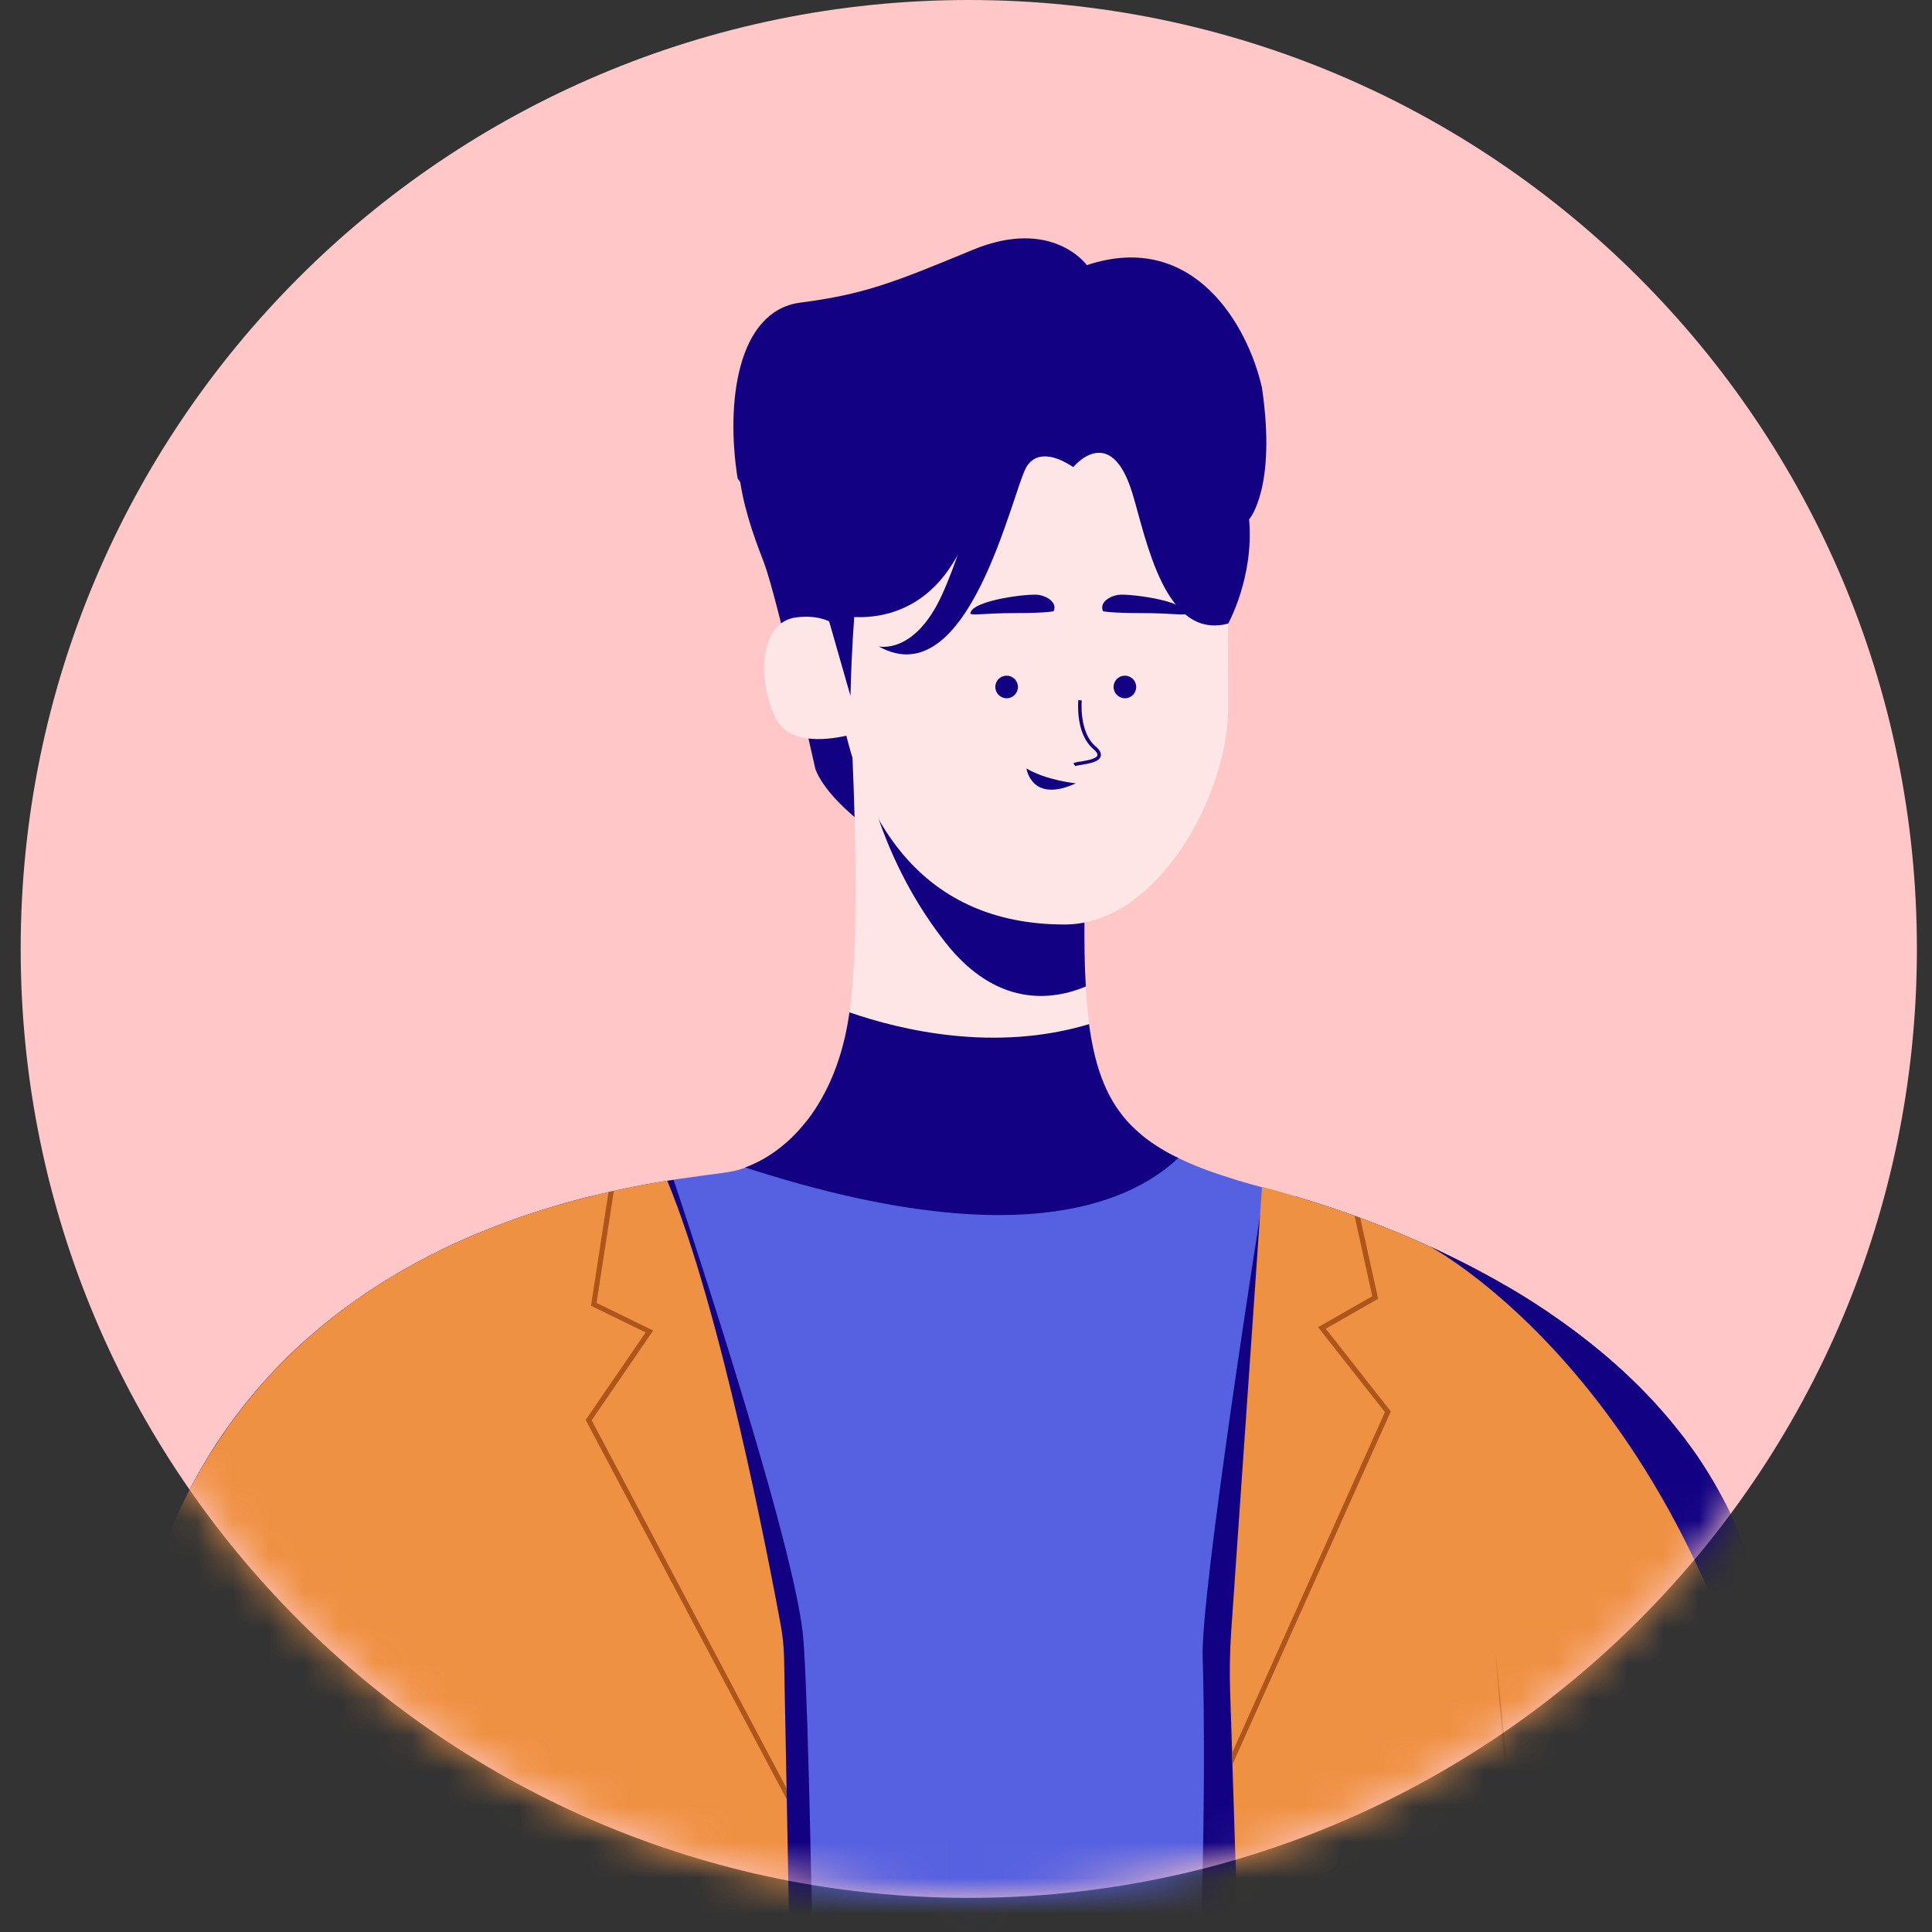 <svg width="54" height="54" viewBox="0 0 54 54" fill="none" xmlns="http://www.w3.org/2000/svg">
<rect x="0" y="0" width="54" height="54" fill="#333333" stroke="none"/>
<path d="M27.078 53.046C41.714 53.046 53.578 41.171 53.578 26.523C53.578 11.875 41.714 0 27.078 0C12.443 0 0.578 11.875 0.578 26.523C0.578 41.171 12.443 53.046 27.078 53.046Z" fill="#FFC7C7"/>
<mask id="mask0_259_204" style="mask-type:alpha" maskUnits="userSpaceOnUse" x="0" y="0" width="54" height="54">
<path d="M27.078 53.046C41.714 53.046 53.578 41.171 53.578 26.523C53.578 11.875 41.714 0 27.078 0C12.443 0 0.578 11.875 0.578 26.523C0.578 41.171 12.443 53.046 27.078 53.046Z" fill="#FFC7C7"/>
</mask>
<g mask="url(#mask0_259_204)">
<path d="M24.252 10.167C24.252 10.167 22.395 8.614 21.19 10.496C19.984 12.377 21.001 14.79 21.361 15.749C21.722 16.707 22.786 21.479 22.786 21.479C22.786 21.479 22.998 22.28 24.559 23.345C26.119 24.409 25.835 21.412 25.835 21.412L24.252 10.167Z" fill="#120283"/>
<path d="M51.428 73.828L48.758 73.861L44.748 73.911L43.997 73.92L42.791 73.935L42.289 73.941L35.235 74.028L30.718 74.084L22.437 74.187L15.099 74.278L14.132 74.29L12.288 74.313L11.344 74.324L10.2 74.338L6.583 74.383L0.581 74.454H0.578C0.578 74.454 0.578 74.405 0.585 74.312C0.585 74.284 0.585 74.252 0.588 74.215C0.588 74.191 0.588 74.165 0.588 74.137C0.589 74.135 0.589 74.132 0.588 74.13C0.596 73.948 0.608 73.692 0.624 73.368V73.327C0.628 73.252 0.631 73.173 0.636 73.09C0.636 73.038 0.641 72.984 0.643 72.929C0.643 72.898 0.647 72.866 0.648 72.833C0.657 72.667 0.666 72.49 0.677 72.301C0.682 72.219 0.686 72.134 0.691 72.047C0.696 71.961 0.701 71.872 0.706 71.781C0.716 71.6 0.727 71.41 0.739 71.213C0.739 71.171 0.744 71.129 0.747 71.085C0.755 70.957 0.763 70.825 0.771 70.689C0.775 70.63 0.779 70.569 0.782 70.508C0.787 70.431 0.792 70.354 0.797 70.275C0.807 70.119 0.817 69.957 0.829 69.793C0.85 69.466 0.873 69.124 0.899 68.769C0.906 68.68 0.912 68.59 0.919 68.499C0.929 68.355 0.94 68.208 0.95 68.059C0.962 67.91 0.972 67.76 0.984 67.607C0.984 67.575 0.989 67.543 0.992 67.51C1 67.389 1.01 67.267 1.019 67.144C1.024 67.078 1.029 67.011 1.035 66.944C1.042 66.853 1.049 66.762 1.056 66.669C1.069 66.51 1.082 66.348 1.094 66.184C1.107 66.021 1.121 65.855 1.135 65.688C1.194 64.978 1.258 64.245 1.327 63.487C1.345 63.298 1.363 63.106 1.381 62.912C1.399 62.719 1.418 62.525 1.436 62.329C1.455 62.133 1.475 61.937 1.495 61.738C1.514 61.539 1.534 61.34 1.555 61.139C1.574 60.953 1.593 60.764 1.614 60.571C1.65 60.223 1.688 59.871 1.726 59.517C1.791 58.926 1.86 58.328 1.931 57.722C1.946 57.594 1.962 57.466 1.977 57.339C2.002 57.132 2.027 56.925 2.053 56.717C2.087 56.442 2.122 56.166 2.157 55.89C2.189 55.644 2.221 55.397 2.253 55.15C2.27 55.026 2.286 54.903 2.303 54.779C2.328 54.591 2.354 54.404 2.38 54.216C2.408 54.013 2.437 53.809 2.466 53.606C2.492 53.416 2.519 53.225 2.548 53.034C2.568 52.892 2.588 52.751 2.609 52.612C2.713 51.902 2.822 51.197 2.939 50.492C2.971 50.287 3.005 50.084 3.039 49.879C3.079 49.639 3.12 49.398 3.162 49.159C3.2 48.939 3.239 48.719 3.278 48.501L3.288 48.441L3.299 48.382C3.329 48.214 3.359 48.046 3.39 47.879C3.456 47.522 3.523 47.167 3.591 46.814C3.625 46.638 3.659 46.463 3.694 46.289C3.793 45.788 3.908 45.306 4.039 44.842C4.091 44.656 4.146 44.473 4.203 44.294C4.259 44.114 4.318 43.937 4.379 43.763C4.471 43.502 4.568 43.247 4.669 42.997C4.702 42.914 4.739 42.832 4.771 42.751C4.8 42.68 4.829 42.617 4.859 42.55C4.888 42.483 4.913 42.427 4.942 42.366C4.97 42.305 5.005 42.228 5.037 42.16C5.056 42.119 5.077 42.077 5.097 42.035C5.132 41.964 5.168 41.893 5.203 41.822C5.237 41.751 5.274 41.68 5.311 41.609L5.358 41.52C5.388 41.463 5.418 41.408 5.448 41.353C5.57 41.132 5.694 40.916 5.823 40.707C5.866 40.636 5.909 40.565 5.952 40.5C6.04 40.363 6.129 40.228 6.219 40.096C6.264 40.03 6.31 39.965 6.356 39.9C6.413 39.819 6.472 39.739 6.53 39.66C6.588 39.58 6.647 39.503 6.707 39.425C6.796 39.309 6.887 39.195 6.979 39.084C7.009 39.046 7.04 39.013 7.071 38.972C7.12 38.913 7.17 38.855 7.22 38.797C7.419 38.566 7.624 38.343 7.833 38.13L7.99 37.972C8.035 37.927 8.081 37.883 8.127 37.839C8.218 37.75 8.31 37.663 8.404 37.578C8.45 37.535 8.496 37.493 8.545 37.451C8.687 37.326 8.829 37.204 8.971 37.085C9.015 37.048 9.058 37.014 9.102 36.977C9.118 36.963 9.134 36.951 9.15 36.938C9.229 36.874 9.308 36.811 9.389 36.749C9.441 36.709 9.494 36.667 9.548 36.628C9.645 36.555 9.743 36.484 9.841 36.415L9.988 36.31L10.114 36.222C10.171 36.182 10.227 36.144 10.284 36.107L10.29 36.103L10.446 35.999L10.532 35.943L10.688 35.844L10.901 35.713L11.1 35.594L11.108 35.589L11.25 35.507L11.334 35.458L11.37 35.438L11.534 35.347L11.632 35.293L11.722 35.244C11.824 35.19 11.925 35.137 12.025 35.086L12.077 35.059L12.271 34.963L12.288 34.954L12.418 34.891L12.544 34.83L12.581 34.814L12.658 34.778C12.665 34.773 12.673 34.771 12.68 34.767L12.81 34.707L12.851 34.689C12.94 34.649 13.029 34.61 13.117 34.572L13.213 34.53L13.331 34.48L13.38 34.46C13.451 34.431 13.522 34.402 13.593 34.374C13.664 34.345 13.739 34.315 13.812 34.287L13.978 34.223L14.001 34.215L14.132 34.166L14.232 34.129L14.314 34.099L14.359 34.083L14.486 34.038L14.611 33.995L14.737 33.952L14.791 33.934L14.91 33.895L14.969 33.876L15.116 33.828L15.26 33.79L15.438 33.736L15.463 33.728L15.653 33.672L15.831 33.62L16.003 33.574L16.157 33.532L16.196 33.521L16.413 33.465L16.492 33.445L16.528 33.437L16.61 33.417L16.812 33.368L17.021 33.32L17.06 33.311L17.081 33.306L17.121 33.297L17.155 33.29L17.187 33.283L17.324 33.253L17.395 33.237L17.519 33.211L17.704 33.174L17.748 33.166L17.938 33.129L17.996 33.118L18.067 33.105L18.194 33.082L18.218 33.078L18.289 33.065L18.36 33.053L18.446 33.038L18.616 33.01L18.651 33.004L18.826 32.977L18.912 32.963L18.938 32.959L19.08 32.938H19.092L19.309 32.906L19.577 32.869L19.733 32.847L19.875 32.829L19.971 32.816L20.029 32.808L20.08 32.801L20.131 32.794L20.214 32.782C20.356 32.762 20.46 32.745 20.531 32.727L20.57 32.718C20.594 32.711 20.619 32.705 20.641 32.697L20.703 32.678L20.766 32.658L20.83 32.636L20.893 32.612L20.957 32.586C20.977 32.578 20.997 32.57 21.017 32.561C21.246 32.46 21.464 32.336 21.666 32.19C21.702 32.165 21.737 32.138 21.773 32.111L21.838 32.059C21.881 32.025 21.924 31.988 21.967 31.952C21.988 31.933 22.01 31.915 22.031 31.895L22.093 31.837L22.158 31.775C22.178 31.754 22.2 31.734 22.22 31.712L22.283 31.647C22.304 31.625 22.324 31.603 22.344 31.58L22.405 31.509C22.425 31.486 22.445 31.462 22.465 31.438C22.485 31.414 22.505 31.39 22.524 31.367L22.581 31.296C23.126 30.583 23.564 29.597 23.745 28.301C23.745 28.289 23.75 28.276 23.751 28.263C23.937 26.888 23.935 24.707 23.886 22.846C23.87 22.252 23.849 21.69 23.828 21.198C23.781 20.094 23.732 19.337 23.732 19.337H23.736L23.773 19.359L25.706 20.495L25.994 20.664L30.376 23.243C30.339 24.186 30.313 25.03 30.309 25.788C30.306 26.163 30.309 26.518 30.317 26.853C30.317 26.98 30.324 27.104 30.329 27.225C30.334 27.347 30.339 27.464 30.346 27.58C30.368 27.956 30.399 28.304 30.443 28.627C30.617 29.928 30.98 30.819 31.649 31.487C31.71 31.548 31.773 31.608 31.84 31.665C31.872 31.695 31.906 31.723 31.94 31.75C31.974 31.777 32.011 31.806 32.045 31.833C32.079 31.86 32.116 31.888 32.154 31.913C32.193 31.939 32.23 31.966 32.268 31.991C32.417 32.091 32.572 32.183 32.731 32.266C32.786 32.295 32.842 32.323 32.899 32.351H32.903L32.94 32.369L33.039 32.416C33.086 32.439 33.135 32.461 33.181 32.481C33.227 32.502 33.279 32.525 33.33 32.545C33.377 32.566 33.425 32.586 33.471 32.605L33.636 32.669C33.749 32.711 33.865 32.753 33.986 32.794C34.03 32.81 34.074 32.824 34.118 32.839C34.26 32.886 34.408 32.933 34.56 32.981L34.577 32.986L34.701 33.022L34.754 33.038L34.98 33.102L35.268 33.18L35.331 33.197C35.486 33.239 35.645 33.282 35.806 33.327L36.028 33.391L36.191 33.44L36.397 33.502C36.681 33.588 36.972 33.681 37.27 33.782C37.441 33.84 37.615 33.9 37.79 33.963L37.85 33.985L38.009 34.044C38.111 34.081 38.215 34.12 38.319 34.16C38.497 34.228 38.677 34.299 38.858 34.373C39.216 34.515 39.579 34.673 39.943 34.839C40.109 34.915 40.275 34.993 40.44 35.074L40.626 35.164C41.023 35.359 41.42 35.568 41.813 35.79L42.01 35.902L42.136 35.973C42.187 36.002 42.238 36.033 42.289 36.063C42.339 36.094 42.4 36.129 42.455 36.163L42.597 36.25C42.686 36.305 42.774 36.36 42.862 36.416L42.877 36.426L42.984 36.497L43.133 36.595C43.203 36.641 43.275 36.687 43.34 36.737C43.424 36.794 43.507 36.85 43.589 36.91L43.713 36.998C43.797 37.057 43.88 37.117 43.962 37.178C44.017 37.219 44.072 37.26 44.126 37.302C44.267 37.41 44.409 37.521 44.551 37.636C44.616 37.688 44.682 37.741 44.746 37.795L44.939 37.959C45.183 38.168 45.421 38.385 45.653 38.61L45.768 38.724C45.771 38.726 45.774 38.729 45.776 38.732L45.856 38.812C45.907 38.864 45.958 38.916 46.009 38.968L46.127 39.092C46.359 39.34 46.583 39.597 46.799 39.862C46.838 39.91 46.878 39.96 46.916 40.009L46.958 40.062C46.995 40.11 47.032 40.159 47.069 40.204C47.117 40.268 47.165 40.332 47.211 40.396C47.257 40.461 47.305 40.527 47.353 40.592C47.401 40.658 47.444 40.724 47.489 40.791C47.578 40.925 47.665 41.06 47.75 41.198C47.792 41.269 47.834 41.336 47.875 41.406C47.916 41.476 47.956 41.548 47.995 41.619C48.035 41.69 48.074 41.761 48.112 41.832C48.137 41.877 48.16 41.92 48.183 41.965C48.207 42.01 48.23 42.055 48.254 42.1C48.3 42.19 48.344 42.281 48.387 42.373C48.409 42.42 48.43 42.467 48.452 42.515C48.465 42.544 48.478 42.574 48.491 42.604C48.492 42.607 48.492 42.61 48.491 42.613C48.514 42.663 48.536 42.714 48.557 42.765C48.578 42.816 48.609 42.887 48.634 42.949L48.642 42.97C48.668 43.034 48.693 43.099 48.718 43.164C48.742 43.228 48.769 43.299 48.793 43.367C48.842 43.504 48.888 43.642 48.934 43.781C48.956 43.852 48.977 43.917 48.998 43.986C48.997 43.988 48.997 43.99 48.998 43.992C49.018 44.063 49.039 44.134 49.058 44.205C49.074 44.264 49.09 44.323 49.105 44.382L49.122 44.45C49.138 44.512 49.154 44.575 49.168 44.638C49.18 44.688 49.191 44.737 49.202 44.788C49.202 44.798 49.207 44.808 49.208 44.819C49.215 44.845 49.22 44.87 49.225 44.896C49.238 44.958 49.25 45.02 49.262 45.081C49.274 45.142 49.288 45.217 49.3 45.286C49.312 45.355 49.324 45.428 49.335 45.499C49.34 45.528 49.344 45.557 49.349 45.586C49.357 45.645 49.366 45.704 49.373 45.764C49.444 46.319 49.521 46.938 49.595 47.61C49.601 47.676 49.609 47.742 49.616 47.809C49.626 47.899 49.635 47.99 49.645 48.082C49.665 48.266 49.684 48.454 49.703 48.646C49.719 48.805 49.735 48.966 49.751 49.13C49.759 49.212 49.767 49.295 49.775 49.377C49.783 49.459 49.791 49.544 49.799 49.628C49.825 49.905 49.851 50.187 49.878 50.474C49.893 50.644 49.908 50.816 49.924 50.99C49.971 51.516 50.017 52.055 50.066 52.609C50.081 52.792 50.096 52.977 50.111 53.164C50.119 53.257 50.127 53.35 50.134 53.444L50.147 53.605C50.146 53.607 50.146 53.608 50.147 53.609C50.147 53.648 50.152 53.687 50.156 53.726C50.156 53.749 50.156 53.773 50.161 53.797C50.169 53.901 50.178 54.01 50.186 54.112C50.195 54.214 50.203 54.325 50.211 54.429C50.225 54.618 50.24 54.806 50.255 54.997C50.325 55.949 50.396 56.918 50.467 57.889C50.484 58.132 50.501 58.375 50.518 58.618C50.518 58.634 50.518 58.65 50.521 58.667L50.559 59.221C50.573 59.428 50.587 59.635 50.601 59.841C50.613 60.008 50.623 60.176 50.635 60.343L50.664 60.794C50.676 60.984 50.689 61.173 50.701 61.362C50.71 61.491 50.718 61.619 50.726 61.748C50.741 61.981 50.756 62.214 50.771 62.446C50.783 62.635 50.794 62.824 50.806 63.013C50.818 63.203 50.829 63.386 50.84 63.562C50.84 63.588 50.84 63.615 50.845 63.641C50.861 63.889 50.876 64.138 50.891 64.378C50.891 64.386 50.891 64.393 50.891 64.4C50.912 64.757 50.934 65.109 50.955 65.456C50.981 65.902 51.008 66.338 51.032 66.764C51.04 66.899 51.048 67.033 51.056 67.165C51.056 67.197 51.059 67.229 51.062 67.261C51.071 67.419 51.079 67.575 51.089 67.729C51.089 67.774 51.093 67.819 51.096 67.863C51.101 67.951 51.106 68.039 51.111 68.125C51.116 68.212 51.121 68.301 51.126 68.387C51.131 68.474 51.137 68.578 51.142 68.671L51.149 68.783C51.153 68.862 51.157 68.94 51.162 69.018C51.169 69.141 51.176 69.263 51.182 69.382C51.182 69.436 51.189 69.49 51.191 69.543C51.203 69.754 51.214 69.958 51.225 70.156C51.225 70.205 51.23 70.253 51.233 70.298C51.233 70.335 51.237 70.369 51.239 70.407C51.239 70.478 51.247 70.54 51.25 70.606C51.254 70.671 51.257 70.748 51.262 70.819C51.262 70.849 51.262 70.88 51.267 70.909L51.273 71.028C51.273 71.078 51.278 71.127 51.281 71.175C51.284 71.223 51.287 71.29 51.29 71.346C51.295 71.43 51.299 71.513 51.303 71.594C51.303 71.625 51.307 71.656 51.308 71.688C51.308 71.747 51.315 71.805 51.318 71.862C51.318 71.903 51.32 71.943 51.324 71.981C51.329 72.081 51.335 72.177 51.339 72.27C51.339 72.306 51.343 72.341 51.345 72.376C51.346 72.412 51.345 72.438 51.35 72.468C51.355 72.499 51.35 72.511 51.353 72.532C51.353 72.575 51.357 72.616 51.359 72.656C51.362 72.697 51.364 72.732 51.365 72.768C51.369 72.855 51.374 72.937 51.378 73.014C51.378 73.033 51.378 73.052 51.378 73.07C51.378 73.089 51.378 73.107 51.378 73.125C51.378 73.144 51.378 73.16 51.378 73.178C51.378 73.195 51.378 73.224 51.378 73.249C51.378 73.292 51.382 73.333 51.384 73.371C51.386 73.41 51.384 73.429 51.389 73.455C51.393 73.481 51.389 73.508 51.392 73.531C51.392 73.531 51.392 73.537 51.392 73.54C51.392 73.572 51.392 73.601 51.397 73.627V73.636C51.397 73.645 51.397 73.652 51.397 73.66C51.425 73.769 51.428 73.828 51.428 73.828Z" fill="#FFE6E6"/>
<path d="M51.428 73.828L48.758 73.862L44.748 73.911L43.997 73.921L42.791 73.935L42.289 73.941L35.235 74.028L30.718 74.085L22.987 74.18L22.437 74.188L15.098 74.278L14.132 74.29L12.287 74.313L11.344 74.325L10.199 74.339L6.582 74.383L0.58 74.454C0.58 74.454 0.58 74.405 0.586 74.312C0.586 74.285 0.586 74.252 0.589 74.216C0.589 74.192 0.589 74.165 0.589 74.137C0.59 74.135 0.59 74.133 0.589 74.131C0.589 74.06 0.597 73.984 0.601 73.896C0.607 73.748 0.616 73.571 0.625 73.368V73.328C0.629 73.252 0.633 73.173 0.637 73.091C0.637 73.039 0.642 72.985 0.645 72.93C0.645 72.898 0.648 72.866 0.65 72.834C0.659 72.668 0.668 72.49 0.678 72.301C0.683 72.219 0.687 72.134 0.692 72.048C0.697 71.961 0.702 71.873 0.707 71.782C0.718 71.6 0.728 71.41 0.74 71.214C0.74 71.172 0.745 71.129 0.748 71.086C0.757 70.957 0.765 70.825 0.772 70.69C0.777 70.63 0.78 70.569 0.784 70.508C0.789 70.431 0.794 70.354 0.799 70.275C0.809 70.119 0.819 69.958 0.83 69.794C0.852 69.466 0.876 69.124 0.901 68.769C0.907 68.68 0.914 68.59 0.92 68.5C0.93 68.355 0.941 68.208 0.952 68.06C0.963 67.911 0.974 67.76 0.985 67.608C0.985 67.576 0.99 67.543 0.993 67.51C1.002 67.39 1.011 67.267 1.021 67.144C1.026 67.078 1.031 67.011 1.036 66.945C1.043 66.854 1.05 66.762 1.058 66.67C1.07 66.51 1.083 66.349 1.096 66.185C1.109 66.021 1.122 65.856 1.136 65.688C1.195 64.978 1.259 64.246 1.328 63.487C1.346 63.298 1.364 63.106 1.382 62.912C1.4 62.72 1.419 62.525 1.438 62.33C1.456 62.134 1.476 61.937 1.496 61.738C1.516 61.539 1.536 61.341 1.556 61.14C1.575 60.953 1.594 60.765 1.615 60.572C1.651 60.223 1.689 59.871 1.728 59.517C1.793 58.926 1.861 58.328 1.933 57.722C1.948 57.594 1.963 57.467 1.978 57.339C2.004 57.132 2.029 56.925 2.054 56.717C2.088 56.442 2.123 56.167 2.158 55.891C2.19 55.644 2.222 55.397 2.255 55.15C2.271 55.027 2.287 54.903 2.304 54.779C2.329 54.592 2.356 54.404 2.382 54.216C2.41 54.013 2.438 53.81 2.467 53.606C2.494 53.416 2.521 53.225 2.549 53.034C2.569 52.892 2.59 52.752 2.611 52.613C2.714 51.903 2.824 51.198 2.94 50.492C2.973 50.288 3.006 50.084 3.041 49.88C3.08 49.64 3.122 49.399 3.163 49.16C3.201 48.94 3.24 48.719 3.279 48.501L3.29 48.441L3.3 48.382C3.33 48.215 3.361 48.047 3.392 47.879C3.457 47.522 3.524 47.167 3.592 46.814C3.627 46.639 3.661 46.464 3.695 46.29C3.795 45.788 3.91 45.306 4.041 44.842C4.093 44.656 4.147 44.474 4.204 44.294C4.261 44.115 4.32 43.938 4.381 43.763C4.472 43.502 4.569 43.247 4.67 42.998C4.703 42.915 4.741 42.832 4.773 42.752C4.801 42.681 4.83 42.617 4.86 42.551C4.89 42.484 4.915 42.427 4.943 42.366C4.971 42.305 5.007 42.228 5.039 42.161C5.058 42.119 5.078 42.077 5.098 42.035C5.133 41.964 5.169 41.893 5.204 41.822C5.239 41.751 5.275 41.68 5.312 41.609L5.359 41.52C5.389 41.464 5.419 41.408 5.449 41.353C5.571 41.132 5.696 40.917 5.824 40.708C5.867 40.637 5.91 40.566 5.954 40.501C6.042 40.363 6.131 40.229 6.22 40.096C6.266 40.031 6.311 39.965 6.357 39.901C6.415 39.82 6.473 39.739 6.531 39.66C6.589 39.581 6.649 39.503 6.708 39.426C6.798 39.309 6.888 39.196 6.98 39.084C7.011 39.047 7.042 39.013 7.072 38.973C7.122 38.914 7.172 38.855 7.221 38.797C7.421 38.566 7.625 38.344 7.834 38.131L7.991 37.973C8.037 37.928 8.082 37.883 8.128 37.839C8.219 37.751 8.311 37.663 8.405 37.578C8.451 37.535 8.498 37.493 8.547 37.452C8.689 37.326 8.831 37.204 8.972 37.085C9.016 37.048 9.06 37.014 9.104 36.977C9.119 36.964 9.136 36.951 9.152 36.938C9.231 36.874 9.311 36.812 9.39 36.749C9.443 36.709 9.496 36.668 9.55 36.628C9.647 36.555 9.744 36.484 9.842 36.415L9.989 36.31L10.116 36.222C10.172 36.183 10.229 36.145 10.285 36.107L10.291 36.103L10.447 36L10.534 35.944L10.69 35.844L10.902 35.713L11.101 35.594L11.109 35.59L11.251 35.507L11.336 35.459L11.372 35.438L11.535 35.347L11.634 35.294L11.691 35.263L11.724 35.245C11.825 35.191 11.926 35.138 12.027 35.086L12.078 35.06L12.272 34.963L12.289 34.955L12.419 34.891L12.466 34.869L12.546 34.831L12.582 34.814L12.659 34.778C12.666 34.774 12.674 34.771 12.681 34.767L12.812 34.708L12.853 34.689C12.942 34.65 13.03 34.611 13.119 34.572L13.214 34.53L13.237 34.521C13.269 34.507 13.3 34.493 13.332 34.481L13.381 34.461C13.452 34.431 13.523 34.403 13.594 34.374L13.623 34.363L13.813 34.288L13.979 34.224L14.003 34.215L14.133 34.166L14.234 34.129L14.315 34.099L14.361 34.083L14.487 34.038L14.558 34.014L14.613 33.995L14.738 33.953L14.75 33.949L14.793 33.934L14.911 33.895L14.934 33.888L15.117 33.829C15.234 33.792 15.351 33.758 15.466 33.722L15.656 33.666L15.834 33.615L16.006 33.568L16.16 33.526L16.199 33.515L16.302 33.489L16.349 33.477L16.416 33.459L16.495 33.439L16.518 33.434H16.53L16.613 33.414L16.815 33.365L16.848 33.358L17.011 33.321L17.023 33.317L17.062 33.309L17.084 33.304L17.126 33.294L17.16 33.287L17.192 33.28L17.329 33.25L17.4 33.235L17.524 33.209L17.558 33.202L17.709 33.172L17.753 33.163L17.943 33.126L18.006 33.114L18.07 33.103L18.197 33.079L18.221 33.075L18.292 33.063L18.363 33.051L18.449 33.036L18.619 33.008L18.653 33.002L18.828 32.974L18.914 32.961L18.941 32.956L19.082 32.935H19.095L19.312 32.904L19.58 32.866L19.736 32.845L19.878 32.827L19.973 32.814L20.031 32.806L20.082 32.799L20.134 32.792L20.216 32.78C20.358 32.76 20.463 32.742 20.534 32.725C20.546 32.725 20.559 32.719 20.573 32.715L20.583 32.712L20.646 32.695L20.708 32.676L20.771 32.656L20.835 32.633L20.898 32.609L20.962 32.584C20.982 32.576 21.002 32.568 21.022 32.558C21.251 32.458 21.469 32.334 21.671 32.188C21.707 32.162 21.742 32.136 21.778 32.108L21.843 32.057C21.886 32.023 21.929 31.986 21.972 31.949C21.993 31.931 22.015 31.912 22.036 31.892L22.098 31.835L22.163 31.772C22.183 31.752 22.205 31.731 22.225 31.71C22.246 31.689 22.267 31.667 22.288 31.645C22.308 31.623 22.329 31.601 22.349 31.578L22.41 31.507C22.43 31.483 22.45 31.46 22.47 31.436C22.49 31.412 22.51 31.388 22.529 31.365L22.586 31.294C27.914 33.572 30.747 32.136 31.651 31.487C31.712 31.548 31.776 31.608 31.842 31.665C31.874 31.695 31.908 31.723 31.942 31.75C31.976 31.777 32.013 31.806 32.047 31.834C32.081 31.86 32.118 31.887 32.157 31.914C32.195 31.94 32.232 31.966 32.27 31.992C32.42 32.091 32.574 32.183 32.733 32.267C32.788 32.295 32.844 32.323 32.901 32.352H32.905L32.942 32.369L33.041 32.416C33.089 32.439 33.137 32.461 33.183 32.482C33.229 32.502 33.281 32.525 33.332 32.545C33.379 32.566 33.426 32.586 33.474 32.605L33.638 32.669C33.751 32.712 33.867 32.754 33.989 32.795C34.032 32.81 34.076 32.825 34.12 32.839C34.262 32.886 34.41 32.933 34.562 32.981L34.579 32.986L34.703 33.023L34.756 33.038L34.981 33.103L35.27 33.181L35.333 33.198C35.488 33.239 35.647 33.282 35.809 33.328L36.03 33.392L36.193 33.44L36.399 33.502C36.683 33.588 36.974 33.681 37.273 33.783C37.443 33.84 37.617 33.901 37.792 33.964L37.852 33.986L38.011 34.044C38.114 34.081 38.217 34.12 38.322 34.16C38.499 34.229 38.679 34.3 38.86 34.373C39.218 34.515 39.581 34.674 39.945 34.84C40.111 34.915 40.277 34.993 40.442 35.074L40.628 35.165C41.025 35.359 41.422 35.568 41.815 35.79L42.012 35.903L42.138 35.974C42.189 36.003 42.24 36.033 42.291 36.064C42.341 36.094 42.402 36.13 42.457 36.164L42.599 36.25C42.688 36.305 42.776 36.361 42.864 36.416L42.879 36.426L42.986 36.497L43.135 36.595C43.206 36.642 43.276 36.688 43.343 36.737C43.426 36.794 43.509 36.851 43.592 36.91L43.715 36.998C43.799 37.057 43.882 37.117 43.964 37.179C44.019 37.219 44.074 37.26 44.128 37.302C44.27 37.41 44.411 37.522 44.553 37.636C44.618 37.689 44.684 37.742 44.748 37.796L44.941 37.959C45.185 38.168 45.423 38.386 45.655 38.611L45.77 38.724C45.773 38.727 45.776 38.729 45.778 38.732L45.858 38.812C45.909 38.864 45.96 38.916 46.011 38.968L46.129 39.092C46.361 39.34 46.585 39.597 46.801 39.862C46.84 39.911 46.88 39.96 46.918 40.009L46.96 40.062C46.997 40.111 47.034 40.159 47.071 40.204C47.119 40.268 47.167 40.332 47.213 40.397C47.259 40.461 47.307 40.527 47.355 40.593C47.403 40.658 47.446 40.725 47.491 40.791C47.58 40.925 47.667 41.061 47.752 41.198C47.794 41.269 47.836 41.336 47.877 41.406C47.918 41.477 47.958 41.548 47.998 41.619C48.037 41.69 48.076 41.761 48.114 41.832C48.139 41.877 48.162 41.921 48.185 41.966C48.209 42.01 48.231 42.056 48.256 42.101C48.302 42.191 48.346 42.282 48.389 42.374C48.411 42.421 48.432 42.468 48.453 42.516C48.467 42.545 48.48 42.575 48.493 42.605C48.493 42.607 48.493 42.61 48.493 42.613C48.516 42.663 48.538 42.714 48.559 42.765C48.581 42.816 48.611 42.888 48.636 42.95L48.644 42.97C48.67 43.035 48.695 43.099 48.719 43.164C48.744 43.229 48.771 43.3 48.795 43.368C48.844 43.504 48.891 43.642 48.937 43.782C48.959 43.853 48.979 43.918 49 43.987C48.999 43.989 48.999 43.99 49 43.992C49.02 44.063 49.041 44.134 49.06 44.205C49.076 44.264 49.092 44.323 49.108 44.383L49.124 44.45C49.14 44.513 49.156 44.575 49.17 44.638C49.182 44.688 49.193 44.738 49.204 44.788C49.204 44.799 49.209 44.809 49.21 44.819C49.217 44.845 49.222 44.87 49.227 44.897C49.24 44.959 49.252 45.02 49.264 45.081C49.276 45.142 49.29 45.218 49.302 45.286C49.314 45.355 49.326 45.428 49.337 45.499C49.342 45.529 49.346 45.558 49.351 45.587C49.359 45.646 49.368 45.705 49.376 45.764C49.447 46.319 49.523 46.938 49.597 47.61C49.603 47.676 49.611 47.743 49.618 47.809C49.628 47.9 49.637 47.99 49.647 48.082C49.667 48.267 49.686 48.455 49.705 48.646C49.721 48.805 49.737 48.967 49.753 49.131C49.761 49.213 49.769 49.295 49.777 49.378C49.785 49.46 49.793 49.544 49.801 49.628C49.827 49.905 49.853 50.187 49.88 50.474C49.895 50.645 49.911 50.817 49.926 50.99C49.973 51.517 50.019 52.055 50.068 52.609C50.084 52.793 50.099 52.978 50.113 53.164C50.121 53.257 50.129 53.351 50.136 53.444C50.14 53.5 50.145 53.555 50.149 53.61C50.149 53.612 50.149 53.613 50.149 53.615L50.158 53.726C50.158 53.75 50.158 53.774 50.164 53.797C50.172 53.902 50.18 54.01 50.188 54.113C50.197 54.215 50.205 54.325 50.213 54.43C50.227 54.618 50.242 54.807 50.257 54.998C50.328 55.95 50.398 56.919 50.469 57.89C50.486 58.133 50.503 58.375 50.52 58.618C50.52 58.635 50.52 58.651 50.523 58.667L50.562 59.222C50.575 59.429 50.589 59.636 50.603 59.841C50.615 60.009 50.625 60.176 50.637 60.344L50.666 60.795C50.678 60.984 50.691 61.174 50.703 61.363C50.712 61.491 50.72 61.62 50.728 61.748C50.743 61.981 50.758 62.214 50.773 62.446C50.785 62.635 50.797 62.825 50.808 63.014C50.82 63.203 50.831 63.386 50.842 63.563C50.842 63.589 50.842 63.615 50.847 63.641C50.863 63.889 50.878 64.135 50.893 64.378C50.893 64.386 50.893 64.393 50.893 64.401C50.914 64.758 50.936 65.11 50.957 65.457C50.983 65.903 51.01 66.339 51.035 66.765C51.042 66.9 51.05 67.033 51.058 67.165C51.058 67.197 51.062 67.23 51.064 67.262C51.072 67.42 51.081 67.576 51.091 67.73C51.091 67.774 51.096 67.819 51.098 67.863C51.103 67.951 51.108 68.039 51.113 68.126C51.118 68.212 51.123 68.301 51.128 68.388C51.133 68.474 51.139 68.579 51.145 68.672L51.151 68.783C51.155 68.862 51.159 68.941 51.164 69.018C51.171 69.142 51.178 69.264 51.184 69.383C51.184 69.437 51.191 69.49 51.194 69.543C51.205 69.754 51.216 69.958 51.227 70.157C51.227 70.205 51.233 70.253 51.235 70.299C51.235 70.335 51.239 70.37 51.241 70.407C51.241 70.474 51.248 70.541 51.252 70.606C51.257 70.671 51.259 70.748 51.264 70.819C51.264 70.85 51.264 70.88 51.269 70.91L51.275 71.028C51.275 71.078 51.28 71.127 51.283 71.175C51.286 71.224 51.289 71.29 51.292 71.347C51.297 71.431 51.301 71.513 51.306 71.594C51.306 71.626 51.309 71.657 51.31 71.688C51.31 71.748 51.317 71.806 51.32 71.863C51.32 71.903 51.322 71.943 51.326 71.982C51.331 72.081 51.337 72.178 51.341 72.27C51.341 72.306 51.345 72.341 51.347 72.376C51.348 72.412 51.347 72.439 51.352 72.469C51.357 72.499 51.352 72.511 51.355 72.533C51.355 72.575 51.359 72.617 51.362 72.657C51.364 72.697 51.366 72.732 51.367 72.768C51.371 72.855 51.376 72.937 51.38 73.014C51.38 73.033 51.38 73.052 51.38 73.071C51.38 73.089 51.38 73.107 51.38 73.126C51.38 73.144 51.38 73.161 51.38 73.178C51.38 73.195 51.38 73.224 51.38 73.249C51.38 73.292 51.384 73.333 51.386 73.372C51.389 73.41 51.386 73.429 51.391 73.456C51.395 73.482 51.391 73.507 51.394 73.531C51.394 73.531 51.394 73.538 51.394 73.541C51.394 73.572 51.394 73.601 51.399 73.627V73.637C51.399 73.644 51.399 73.652 51.399 73.66C51.425 73.769 51.428 73.828 51.428 73.828Z" fill="#5661E1"/>
<path d="M22.986 74.183L22.435 74.19L15.097 74.281L14.13 74.293L12.286 74.316L11.342 74.327L10.198 74.341L6.581 74.386L0.579 74.457C0.579 74.457 0.579 74.408 0.585 74.315C0.585 74.287 0.585 74.255 0.588 74.219C0.588 74.195 0.588 74.168 0.588 74.14C0.589 74.138 0.589 74.135 0.588 74.133C0.588 74.062 0.595 73.987 0.599 73.898C0.606 73.751 0.614 73.574 0.624 73.371V73.331C0.628 73.255 0.631 73.176 0.636 73.094C0.636 73.042 0.641 72.988 0.643 72.932C0.643 72.901 0.647 72.869 0.648 72.837C0.657 72.67 0.667 72.493 0.677 72.304C0.682 72.222 0.686 72.137 0.691 72.051C0.696 71.964 0.701 71.875 0.706 71.784C0.716 71.603 0.727 71.413 0.739 71.216C0.739 71.175 0.744 71.132 0.747 71.089C0.755 70.96 0.763 70.828 0.771 70.693C0.775 70.633 0.779 70.572 0.782 70.511C0.787 70.434 0.792 70.357 0.797 70.278C0.807 70.122 0.818 69.961 0.829 69.797C0.851 69.469 0.874 69.127 0.899 68.772C0.906 68.683 0.912 68.593 0.919 68.503C0.929 68.358 0.94 68.211 0.951 68.062C0.962 67.913 0.973 67.763 0.984 67.61C0.984 67.578 0.989 67.546 0.992 67.513C1 67.392 1.01 67.27 1.019 67.147C1.024 67.081 1.029 67.014 1.035 66.947C1.042 66.856 1.049 66.765 1.056 66.672C1.069 66.513 1.082 66.351 1.095 66.188C1.107 66.024 1.121 65.858 1.135 65.691C1.194 64.981 1.258 64.248 1.327 63.49C1.345 63.301 1.363 63.109 1.381 62.915C1.399 62.723 1.418 62.528 1.436 62.332C1.455 62.136 1.475 61.94 1.495 61.741C1.514 61.542 1.534 61.343 1.555 61.142C1.574 60.956 1.593 60.768 1.614 60.575C1.65 60.226 1.688 59.874 1.726 59.52C1.792 58.929 1.86 58.331 1.931 57.725C1.946 57.597 1.962 57.47 1.977 57.342C2.002 57.135 2.027 56.928 2.053 56.72C2.087 56.445 2.122 56.169 2.157 55.894C2.189 55.647 2.221 55.4 2.253 55.153C2.27 55.03 2.286 54.906 2.303 54.782C2.328 54.594 2.354 54.407 2.38 54.219C2.408 54.016 2.437 53.813 2.466 53.609C2.492 53.419 2.519 53.228 2.548 53.037C2.568 52.895 2.588 52.755 2.61 52.615C2.713 51.906 2.822 51.201 2.939 50.495C2.971 50.291 3.005 50.087 3.039 49.882C3.079 49.642 3.12 49.402 3.162 49.163C3.2 48.942 3.239 48.722 3.278 48.504L3.288 48.444L3.299 48.385C3.329 48.218 3.359 48.049 3.39 47.882C3.456 47.525 3.523 47.17 3.591 46.817C3.625 46.641 3.659 46.467 3.694 46.292C3.793 45.791 3.908 45.309 4.039 44.845C4.091 44.659 4.146 44.476 4.203 44.297C4.259 44.117 4.318 43.941 4.379 43.766C4.471 43.505 4.568 43.25 4.669 43.001C4.702 42.918 4.739 42.835 4.771 42.754C4.8 42.683 4.829 42.62 4.859 42.553C4.888 42.487 4.913 42.43 4.942 42.369C4.97 42.308 5.005 42.231 5.037 42.164C5.057 42.122 5.077 42.08 5.097 42.038C5.132 41.967 5.168 41.896 5.203 41.825C5.237 41.754 5.274 41.683 5.311 41.612L5.358 41.523C5.388 41.467 5.418 41.411 5.448 41.356C5.57 41.135 5.694 40.92 5.823 40.711C5.866 40.64 5.909 40.569 5.952 40.503C6.04 40.366 6.129 40.231 6.219 40.099C6.264 40.033 6.31 39.968 6.356 39.903C6.413 39.822 6.472 39.742 6.53 39.663C6.588 39.583 6.647 39.506 6.707 39.428C6.796 39.312 6.887 39.198 6.979 39.087C7.009 39.049 7.04 39.016 7.071 38.976C7.121 38.917 7.17 38.858 7.22 38.8C7.42 38.569 7.624 38.347 7.833 38.134L7.99 37.975C8.035 37.931 8.081 37.886 8.127 37.842C8.218 37.753 8.31 37.666 8.404 37.581C8.45 37.538 8.497 37.496 8.545 37.454C8.687 37.329 8.829 37.207 8.971 37.088C9.015 37.051 9.058 37.017 9.102 36.98C9.118 36.967 9.134 36.954 9.15 36.941C9.229 36.877 9.309 36.815 9.389 36.752C9.441 36.712 9.494 36.671 9.548 36.631C9.645 36.558 9.743 36.487 9.841 36.418L9.988 36.313L10.114 36.225C10.171 36.186 10.227 36.147 10.284 36.11L10.29 36.106L10.446 36.003L10.532 35.947L10.688 35.847L10.901 35.716L11.1 35.597L11.108 35.592L11.25 35.51L11.334 35.462L11.37 35.441L11.534 35.35L11.632 35.296L11.69 35.266L11.722 35.247C11.824 35.193 11.925 35.141 12.025 35.089L12.077 35.063L12.271 34.966L12.288 34.958L12.418 34.894L12.465 34.872L12.544 34.833L12.581 34.817L12.658 34.781C12.665 34.777 12.673 34.774 12.68 34.77L12.81 34.711L12.851 34.692C12.94 34.652 13.029 34.613 13.117 34.575L13.213 34.533L13.236 34.524C13.268 34.51 13.299 34.496 13.331 34.483L13.38 34.464C13.451 34.434 13.522 34.405 13.593 34.377L13.622 34.366L13.812 34.29L13.978 34.227L14.001 34.218L14.132 34.169L14.232 34.132L14.314 34.102L14.359 34.086L14.486 34.041L14.557 34.017L14.611 33.998L14.737 33.955L14.749 33.952L14.791 33.937L14.91 33.898L14.933 33.891L15.116 33.832C15.232 33.795 15.35 33.761 15.464 33.725L15.655 33.669L15.833 33.617L16.004 33.571L16.158 33.529L16.198 33.518L16.301 33.492L16.348 33.48L16.415 33.462L16.494 33.442L16.516 33.437H16.529L16.611 33.417L16.814 33.368L16.847 33.361L17.009 33.324L17.022 33.32L17.061 33.311L17.082 33.306L17.125 33.297L17.158 33.29L17.19 33.283L17.328 33.253L17.399 33.238L17.523 33.211L17.557 33.205L17.707 33.174L17.751 33.166L17.941 33.129L18.004 33.117L18.068 33.105L18.196 33.082L18.219 33.078L18.29 33.066L18.361 33.054L18.448 33.039L18.617 33.01L18.652 33.005L18.827 32.977C18.827 32.977 22.11 42.728 22.437 45.639C22.672 47.746 22.886 64.912 22.986 74.183Z" fill="#120283"/>
<path d="M51.428 73.828L48.758 73.862L44.748 73.911L43.997 73.92L42.791 73.935L42.289 73.941L35.235 74.028L30.718 74.084C33.97 64.9 33.679 47.935 33.615 46.346C33.545 44.571 35.221 33.962 35.221 33.962L36.197 33.435L36.403 33.498C36.687 33.584 36.978 33.677 37.276 33.778C37.447 33.836 37.621 33.896 37.795 33.959L37.856 33.981L38.014 34.04C38.117 34.077 38.221 34.116 38.325 34.156C38.503 34.224 38.682 34.295 38.864 34.369C39.222 34.511 39.585 34.669 39.949 34.835C40.115 34.911 40.281 34.989 40.445 35.07L40.632 35.161C41.028 35.355 41.425 35.564 41.819 35.786L42.016 35.898L42.142 35.969C42.193 35.998 42.244 36.029 42.294 36.059C42.345 36.09 42.406 36.125 42.461 36.159L42.603 36.246C42.692 36.301 42.78 36.356 42.867 36.412L42.883 36.422L42.99 36.493L43.138 36.591C43.209 36.637 43.28 36.683 43.346 36.733C43.43 36.79 43.513 36.847 43.595 36.906L43.718 36.993C43.802 37.053 43.885 37.113 43.967 37.175C44.023 37.215 44.077 37.256 44.131 37.298C44.273 37.406 44.415 37.517 44.557 37.632C44.622 37.684 44.687 37.737 44.752 37.791L44.945 37.955C45.189 38.164 45.427 38.381 45.658 38.606L45.774 38.72C45.777 38.722 45.779 38.725 45.782 38.728L45.862 38.808C45.913 38.86 45.964 38.912 46.014 38.964L46.132 39.088C46.365 39.336 46.589 39.593 46.804 39.858C46.844 39.906 46.883 39.956 46.922 40.005L46.963 40.058C47.001 40.106 47.038 40.155 47.075 40.2C47.123 40.264 47.17 40.328 47.217 40.392C47.263 40.457 47.31 40.523 47.358 40.588C47.407 40.654 47.45 40.72 47.495 40.787C47.584 40.921 47.671 41.056 47.756 41.194C47.797 41.265 47.839 41.332 47.88 41.402C47.922 41.472 47.961 41.544 48.001 41.615C48.041 41.686 48.08 41.757 48.118 41.828C48.142 41.873 48.166 41.917 48.189 41.961C48.212 42.006 48.235 42.051 48.26 42.096C48.305 42.186 48.349 42.277 48.393 42.37C48.415 42.416 48.436 42.463 48.457 42.511C48.471 42.541 48.484 42.57 48.497 42.6C48.497 42.603 48.497 42.606 48.497 42.609C48.52 42.659 48.542 42.709 48.563 42.761C48.584 42.812 48.615 42.883 48.639 42.945L48.648 42.966C48.673 43.03 48.699 43.095 48.723 43.16C48.747 43.224 48.774 43.295 48.798 43.363C48.847 43.5 48.894 43.638 48.94 43.777C48.962 43.848 48.983 43.913 49.003 43.982C49.003 43.984 49.003 43.986 49.003 43.988C49.024 44.059 49.044 44.13 49.064 44.201C49.08 44.26 49.096 44.319 49.111 44.379L49.128 44.446C49.144 44.508 49.159 44.571 49.173 44.634C49.186 44.684 49.197 44.733 49.208 44.784C49.208 44.794 49.212 44.804 49.214 44.815C49.22 44.841 49.225 44.866 49.231 44.892C49.244 44.954 49.256 45.016 49.268 45.077C49.28 45.138 49.293 45.213 49.306 45.282C49.318 45.351 49.33 45.424 49.341 45.495C49.345 45.524 49.35 45.553 49.354 45.582C49.363 45.641 49.371 45.7 49.379 45.76C49.45 46.315 49.527 46.934 49.6 47.606C49.607 47.672 49.615 47.738 49.622 47.805C49.632 47.895 49.641 47.986 49.651 48.078C49.67 48.262 49.689 48.45 49.708 48.642C49.725 48.801 49.741 48.963 49.757 49.126C49.765 49.209 49.773 49.291 49.781 49.373C49.788 49.456 49.797 49.54 49.805 49.624C49.831 49.901 49.857 50.183 49.883 50.47C49.899 50.64 49.914 50.812 49.93 50.986C49.976 51.512 50.023 52.051 50.072 52.605C50.087 52.788 50.102 52.973 50.117 53.16C50.125 53.253 50.133 53.346 50.14 53.44C50.144 53.495 50.149 53.55 50.153 53.606C50.153 53.607 50.153 53.609 50.153 53.611L50.161 53.722C50.161 53.745 50.162 53.77 50.167 53.793C50.176 53.898 50.184 54.006 50.192 54.108C50.201 54.21 50.208 54.321 50.217 54.425C50.231 54.614 50.246 54.802 50.26 54.993C50.331 55.945 50.402 56.914 50.473 57.886C50.49 58.128 50.507 58.371 50.523 58.614C50.523 58.63 50.523 58.647 50.527 58.663L50.565 59.217C50.579 59.425 50.593 59.631 50.607 59.837C50.618 60.005 50.629 60.172 50.64 60.34L50.67 60.79C50.682 60.98 50.695 61.169 50.707 61.358C50.715 61.487 50.723 61.615 50.732 61.744C50.747 61.977 50.762 62.21 50.776 62.441C50.788 62.631 50.8 62.82 50.812 63.009C50.824 63.199 50.835 63.382 50.846 63.558C50.846 63.584 50.846 63.611 50.851 63.637C50.867 63.885 50.882 64.131 50.896 64.374C50.896 64.382 50.896 64.389 50.896 64.397C50.918 64.753 50.939 65.105 50.96 65.452C50.987 65.898 51.013 66.335 51.038 66.76C51.046 66.895 51.054 67.029 51.062 67.161C51.062 67.193 51.065 67.225 51.067 67.257C51.076 67.416 51.085 67.572 51.094 67.725C51.094 67.77 51.099 67.815 51.102 67.859C51.107 67.947 51.112 68.035 51.117 68.121C51.122 68.208 51.127 68.297 51.132 68.383C51.137 68.47 51.142 68.574 51.148 68.667L51.154 68.779C51.159 68.858 51.163 68.936 51.167 69.014C51.174 69.137 51.181 69.259 51.188 69.379C51.188 69.433 51.194 69.486 51.197 69.539C51.208 69.75 51.22 69.954 51.231 70.152C51.231 70.201 51.236 70.249 51.239 70.294C51.239 70.331 51.242 70.365 51.245 70.403C51.245 70.47 51.252 70.536 51.256 70.602C51.26 70.667 51.263 70.744 51.267 70.815C51.267 70.845 51.267 70.876 51.272 70.906L51.279 71.024C51.279 71.074 51.284 71.123 51.286 71.171C51.289 71.219 51.293 71.286 51.296 71.342C51.301 71.427 51.305 71.509 51.309 71.59C51.309 71.621 51.313 71.652 51.314 71.683C51.314 71.743 51.321 71.801 51.323 71.858C51.323 71.899 51.325 71.939 51.33 71.977C51.335 72.077 51.34 72.173 51.345 72.266C51.345 72.302 51.349 72.337 51.35 72.372C51.352 72.408 51.35 72.435 51.355 72.464C51.36 72.494 51.355 72.507 51.359 72.528C51.359 72.571 51.363 72.612 51.365 72.653C51.367 72.693 51.369 72.728 51.371 72.764C51.375 72.851 51.379 72.933 51.384 73.01C51.384 73.029 51.384 73.048 51.384 73.066C51.384 73.085 51.384 73.103 51.384 73.121C51.384 73.139 51.384 73.157 51.384 73.174C51.384 73.191 51.384 73.22 51.384 73.245C51.384 73.288 51.388 73.329 51.39 73.367C51.392 73.406 51.39 73.425 51.394 73.451C51.398 73.477 51.394 73.503 51.398 73.527C51.398 73.527 51.398 73.534 51.398 73.536C51.398 73.568 51.398 73.597 51.403 73.623V73.632C51.403 73.64 51.403 73.648 51.403 73.656C51.425 73.769 51.428 73.828 51.428 73.828Z" fill="#120283"/>
<path d="M23.998 20.401C23.998 20.401 24.187 23.479 26.409 26.324C27.861 28.185 29.434 27.957 30.349 27.573C30.281 26.42 30.308 25.001 30.378 23.237L25.994 20.658L23.998 20.401Z" fill="#120283"/>
<path d="M22.248 17.257C22.798 17.186 23.158 17.328 23.371 17.474C23.337 14.592 23.622 11.085 23.622 11.085H34.356L34.328 17.428C34.328 17.428 34.308 17.742 34.328 19.731C34.352 22.148 32.387 25.84 29.756 25.84C25.708 25.84 24.223 22.865 23.656 20.563C23.017 20.705 22.017 20.788 21.67 20.049C21.147 18.929 21.252 17.386 22.248 17.257Z" fill="#FFE6E6"/>
<path d="M28.135 19.517C28.31 19.517 28.451 19.376 28.451 19.201C28.451 19.026 28.31 18.885 28.135 18.885C27.961 18.885 27.819 19.026 27.819 19.201C27.819 19.376 27.961 19.517 28.135 19.517Z" fill="#120283"/>
<path d="M31.441 19.517C31.616 19.517 31.757 19.376 31.757 19.201C31.757 19.026 31.616 18.885 31.441 18.885C31.267 18.885 31.125 19.026 31.125 19.201C31.125 19.376 31.267 19.517 31.441 19.517Z" fill="#120283"/>
<path d="M29.449 17.084C29.449 17.084 29.253 17.136 28.375 17.136C27.496 17.136 27.105 17.221 27.122 17.136C27.192 16.77 28.757 16.587 29.02 16.626C29.282 16.665 29.558 16.848 29.449 17.084Z" fill="#120283"/>
<path d="M30.831 17.084C30.831 17.084 31.027 17.136 31.905 17.136C32.784 17.136 33.175 17.221 33.159 17.136C33.088 16.77 31.523 16.587 31.261 16.626C30.998 16.665 30.722 16.848 30.831 17.084Z" fill="#120283"/>
<path d="M23.119 17.174L23.771 19.451C23.771 19.451 23.82 16.726 24.133 14.989C24.447 13.253 25.41 12.819 26.386 12.65C26.418 12.645 26.451 12.645 26.483 12.65H33.53C33.53 12.65 35.573 11.981 33.562 9.701C33.362 9.599 32.199 9.376 31.972 9.315C29.212 8.567 25.001 7.487 24.254 10.166C24.254 10.166 23.119 9.185 22.736 11.437C22.353 13.689 23.119 17.174 23.119 17.174Z" fill="#120283"/>
<path d="M30.054 21.413C30.107 21.397 30.162 21.386 30.217 21.379C30.442 21.342 30.721 21.296 30.765 21.139C30.789 21.053 30.74 20.96 30.616 20.855C30.154 20.458 30.234 19.584 30.236 19.577L30.14 19.567C30.136 19.605 30.054 20.5 30.553 20.929C30.642 21.006 30.685 21.071 30.672 21.114C30.644 21.213 30.356 21.261 30.202 21.286C30.133 21.291 30.064 21.308 30 21.334L30.054 21.413Z" fill="#120283"/>
<path d="M30.07 21.894C30.07 21.894 29.251 21.813 28.69 21.479C28.69 21.479 28.827 22.466 30.07 21.894Z" fill="#120283"/>
<path d="M32.937 32.364C31.508 33.713 28.221 35.029 20.827 32.631L20.89 32.607L20.954 32.581C20.974 32.573 20.995 32.565 21.015 32.555C21.243 32.455 21.461 32.331 21.663 32.185C21.699 32.159 21.734 32.133 21.77 32.105L21.835 32.054C21.878 32.02 21.922 31.983 21.964 31.946C21.985 31.928 22.007 31.909 22.028 31.89L22.09 31.832L22.155 31.77C22.197 31.728 22.238 31.686 22.28 31.642C22.301 31.62 22.321 31.598 22.341 31.575L22.402 31.504C22.422 31.481 22.442 31.457 22.462 31.433C22.482 31.409 22.502 31.385 22.521 31.362L22.578 31.291C23.123 30.578 23.561 29.592 23.742 28.295C25.177 28.792 27.799 29.42 30.44 28.625C30.614 29.925 30.977 30.816 31.646 31.484C31.707 31.546 31.771 31.606 31.837 31.662C31.869 31.692 31.903 31.721 31.937 31.748C31.971 31.775 32.008 31.804 32.042 31.831C32.076 31.858 32.113 31.885 32.152 31.911C32.19 31.936 32.227 31.964 32.265 31.989C32.467 32.123 32.678 32.244 32.896 32.349H32.9L32.937 32.364Z" fill="#120283"/>
<path d="M22.435 74.187L15.097 74.278L14.13 74.29L12.286 74.312L11.342 74.324L10.198 74.338L6.581 74.383L0.579 74.454C0.579 74.454 0.586 74.258 0.603 73.894C0.61 73.736 0.619 73.546 0.629 73.326C0.637 73.174 0.645 73.01 0.654 72.829C0.663 72.663 0.672 72.485 0.682 72.296C0.701 71.967 0.721 71.603 0.745 71.208C0.756 71.039 0.766 70.864 0.777 70.684C0.781 70.624 0.785 70.563 0.788 70.502C0.827 69.89 0.872 69.218 0.923 68.494C0.933 68.349 0.944 68.203 0.955 68.054C0.966 67.905 0.977 67.754 0.988 67.602C0.988 67.57 0.993 67.537 0.996 67.504C1.004 67.384 1.014 67.262 1.024 67.138C1.029 67.072 1.034 67.005 1.039 66.939C1.046 66.848 1.053 66.756 1.06 66.664C1.073 66.504 1.086 66.343 1.099 66.179C1.112 66.015 1.125 65.85 1.139 65.682C1.256 64.269 1.395 62.738 1.559 61.132C1.578 60.945 1.597 60.757 1.618 60.564C1.812 58.706 2.044 56.754 2.307 54.771C2.332 54.584 2.358 54.397 2.385 54.208C2.649 52.292 2.952 50.344 3.293 48.433C3.326 48.244 3.36 48.057 3.395 47.871C3.493 47.345 3.594 46.818 3.699 46.292C3.798 45.791 3.913 45.308 4.044 44.844C4.096 44.658 4.151 44.476 4.208 44.296C4.264 44.117 4.323 43.94 4.384 43.765C4.476 43.504 4.573 43.249 4.674 43C4.79 42.713 4.913 42.434 5.042 42.163C5.061 42.121 5.082 42.079 5.102 42.037C5.173 41.895 5.244 41.753 5.315 41.611C5.359 41.525 5.405 41.44 5.452 41.355C5.573 41.134 5.698 40.919 5.826 40.71C5.869 40.639 5.913 40.568 5.956 40.503C6.044 40.365 6.133 40.231 6.223 40.099C6.268 40.033 6.313 39.967 6.359 39.903C6.589 39.578 6.828 39.269 7.074 38.975C7.124 38.916 7.174 38.857 7.223 38.8C7.423 38.568 7.628 38.346 7.836 38.133L7.994 37.975C8.696 37.28 9.463 36.655 10.284 36.107C10.557 35.924 10.832 35.751 11.108 35.589C13.165 34.378 15.293 33.706 17.007 33.318C17.058 33.306 17.107 33.295 17.156 33.284C17.703 33.164 18.206 33.072 18.65 33.001C20.143 36.601 21.48 43.564 21.822 45.423C21.878 45.728 21.909 46.037 21.915 46.346L21.985 49.984L21.991 50.298L22.435 74.187Z" fill="#EF9143"/>
<path d="M51.428 73.829L48.758 73.862L44.748 73.912L43.997 73.921L42.791 73.936L42.289 73.942L35.235 74.029L34.447 49.319L34.438 48.996L34.382 47.257C34.365 46.702 34.375 46.146 34.413 45.591L35.219 33.961L35.274 33.175L35.337 33.192C35.492 33.233 35.65 33.276 35.812 33.322L36.033 33.386L36.197 33.434L36.403 33.496C36.687 33.582 36.978 33.675 37.276 33.777C37.447 33.834 37.621 33.895 37.795 33.958L37.855 33.98L38.014 34.038C38.117 34.075 38.221 34.114 38.325 34.154C38.503 34.223 38.682 34.294 38.863 34.367C39.222 34.509 39.585 34.668 39.949 34.834C40.115 34.909 40.281 34.987 40.445 35.068L40.632 35.159C41.028 35.353 41.425 35.562 41.819 35.784L42.015 35.897L42.142 35.968C42.193 35.997 42.244 36.027 42.294 36.058C42.344 36.088 42.406 36.124 42.461 36.158L42.603 36.244C42.692 36.299 42.78 36.355 42.867 36.41L42.883 36.42L42.99 36.491L43.138 36.589C43.209 36.636 43.28 36.682 43.346 36.731C43.43 36.788 43.513 36.845 43.595 36.904L43.718 36.992C43.802 37.051 43.885 37.111 43.967 37.173C44.023 37.213 44.077 37.254 44.131 37.296C44.273 37.404 44.415 37.516 44.557 37.63C44.622 37.683 44.687 37.736 44.752 37.79L44.945 37.953C45.189 38.162 45.427 38.38 45.658 38.605L45.774 38.718C45.777 38.721 45.779 38.723 45.782 38.726L45.862 38.806C45.913 38.858 45.964 38.91 46.014 38.962L46.132 39.086C46.365 39.334 46.589 39.591 46.804 39.856C46.843 39.904 46.883 39.954 46.922 40.003L46.963 40.056C47.001 40.105 47.038 40.153 47.075 40.198C47.123 40.262 47.17 40.326 47.217 40.391C47.263 40.455 47.31 40.521 47.358 40.587C47.407 40.652 47.45 40.719 47.495 40.785C47.584 40.919 47.671 41.054 47.756 41.192C47.797 41.263 47.839 41.33 47.88 41.4C47.922 41.471 47.961 41.542 48.001 41.613C48.041 41.684 48.08 41.755 48.118 41.826C48.142 41.871 48.166 41.915 48.189 41.96C48.212 42.004 48.235 42.05 48.26 42.094C48.305 42.185 48.349 42.276 48.392 42.368C48.414 42.415 48.436 42.462 48.457 42.51C48.471 42.539 48.484 42.569 48.497 42.599C48.497 42.601 48.497 42.604 48.497 42.607C48.52 42.657 48.541 42.708 48.563 42.759C48.584 42.81 48.615 42.882 48.639 42.944L48.648 42.964C48.673 43.029 48.699 43.093 48.723 43.158C48.747 43.222 48.774 43.294 48.798 43.362C48.847 43.498 48.894 43.636 48.94 43.776C48.962 43.846 48.983 43.912 49.003 43.981C49.003 43.983 49.003 43.984 49.003 43.986C49.024 44.057 49.044 44.128 49.063 44.199C49.08 44.258 49.095 44.317 49.111 44.377L49.128 44.444C49.144 44.507 49.159 44.569 49.173 44.632C49.185 44.682 49.197 44.732 49.208 44.782C49.208 44.793 49.212 44.803 49.214 44.813C49.22 44.839 49.225 44.864 49.231 44.891C49.244 44.953 49.256 45.014 49.268 45.075C49.28 45.136 49.293 45.212 49.305 45.281C49.317 45.349 49.33 45.422 49.341 45.493C49.345 45.523 49.35 45.552 49.354 45.581C49.363 45.64 49.371 45.699 49.379 45.758C49.45 46.313 49.527 46.932 49.6 47.604C49.607 47.67 49.615 47.737 49.622 47.803C49.632 47.894 49.641 47.984 49.651 48.076C49.67 48.261 49.689 48.449 49.708 48.64C49.725 48.799 49.741 48.961 49.757 49.124C49.765 49.207 49.773 49.289 49.781 49.372C49.788 49.454 49.797 49.538 49.805 49.622C49.831 49.899 49.857 50.181 49.883 50.468C49.899 50.639 49.914 50.811 49.93 50.984C49.976 51.511 50.023 52.049 50.071 52.603C50.087 52.787 50.102 52.972 50.117 53.158C50.125 53.251 50.132 53.345 50.139 53.438C50.144 53.494 50.149 53.549 50.153 53.604C50.153 53.606 50.153 53.607 50.153 53.609L50.161 53.72C50.161 53.744 50.161 53.768 50.167 53.791C50.176 53.896 50.184 54.004 50.192 54.106C50.2 54.209 50.208 54.319 50.217 54.424C50.231 54.612 50.246 54.801 50.26 54.992C50.331 55.944 50.402 56.913 50.473 57.884C50.49 58.127 50.507 58.369 50.523 58.612C50.523 58.629 50.523 58.645 50.527 58.661L50.565 59.216C50.579 59.423 50.593 59.63 50.607 59.835C50.618 60.003 50.629 60.17 50.64 60.338L50.67 60.789C50.682 60.978 50.695 61.168 50.707 61.357C50.715 61.485 50.723 61.614 50.732 61.742C50.747 61.975 50.762 62.208 50.776 62.44C50.788 62.629 50.8 62.819 50.812 63.008C50.824 63.197 50.835 63.38 50.846 63.556C50.846 63.583 50.846 63.609 50.851 63.635C50.867 63.883 50.882 64.129 50.896 64.372C50.896 64.38 50.896 64.387 50.896 64.395C50.918 64.752 50.939 65.104 50.96 65.451C50.987 65.897 51.013 66.333 51.038 66.759C51.046 66.894 51.053 67.027 51.062 67.159C51.062 67.191 51.065 67.224 51.067 67.256C51.076 67.414 51.085 67.57 51.094 67.724C51.094 67.768 51.099 67.813 51.102 67.857C51.107 67.945 51.112 68.033 51.117 68.12C51.122 68.206 51.127 68.295 51.132 68.382C51.137 68.468 51.142 68.573 51.148 68.666L51.154 68.777C51.159 68.856 51.163 68.935 51.167 69.012C51.174 69.135 51.181 69.258 51.188 69.377C51.188 69.431 51.194 69.484 51.197 69.537C51.208 69.748 51.22 69.952 51.231 70.151C51.231 70.199 51.236 70.247 51.239 70.293C51.239 70.329 51.242 70.364 51.245 70.401C51.245 70.468 51.252 70.535 51.256 70.6C51.26 70.665 51.263 70.742 51.267 70.813C51.267 70.844 51.267 70.874 51.272 70.904L51.279 71.022C51.279 71.072 51.284 71.121 51.286 71.169C51.289 71.218 51.293 71.284 51.296 71.341C51.301 71.425 51.305 71.507 51.309 71.588C51.309 71.619 51.313 71.651 51.314 71.682C51.314 71.742 51.32 71.8 51.323 71.856C51.323 71.897 51.325 71.937 51.33 71.976C51.335 72.075 51.34 72.172 51.345 72.264C51.345 72.3 51.349 72.335 51.35 72.371C51.352 72.406 51.35 72.433 51.355 72.463C51.36 72.493 51.355 72.505 51.359 72.527C51.359 72.569 51.363 72.61 51.365 72.651C51.367 72.691 51.369 72.726 51.371 72.762C51.375 72.849 51.379 72.931 51.384 73.008C51.384 73.027 51.384 73.046 51.384 73.065C51.384 73.083 51.384 73.101 51.384 73.119C51.384 73.138 51.384 73.155 51.384 73.172C51.384 73.189 51.384 73.218 51.384 73.243C51.384 73.286 51.388 73.327 51.39 73.366C51.392 73.404 51.39 73.423 51.394 73.45C51.398 73.476 51.394 73.501 51.398 73.525C51.398 73.525 51.398 73.532 51.398 73.535C51.398 73.566 51.398 73.595 51.403 73.621V73.63C51.403 73.638 51.403 73.646 51.403 73.654C51.425 73.77 51.428 73.829 51.428 73.829Z" fill="#EF9143"/>
<path d="M38.873 39.449L38.856 39.488L34.447 49.319L34.438 48.995L38.709 39.469L36.84 37.096L38.355 36.23L37.859 33.98L38.018 34.038L38.52 36.301L37.056 37.138L38.873 39.449Z" fill="#AD551A"/>
<path d="M16.369 39.688L18.046 37.242L16.518 36.497L17.008 33.32C17.058 33.308 17.108 33.297 17.157 33.287L16.674 36.417L18.256 37.189L16.537 39.698L21.986 49.984L21.992 50.297L16.369 39.688Z" fill="#AD551A"/>
<path d="M44.748 73.911L43.997 73.92L41.801 46.21L44.748 73.911Z" fill="#D3722A"/>
<path d="M11.341 74.325L10.197 74.34C10.093 67.241 10.311 48.448 10.311 48.448L11.341 74.325Z" fill="#D3722A"/>
<path d="M50.157 53.605C50.156 53.604 50.156 53.602 50.157 53.601C48.417 39.383 40.085 34.903 39.954 34.833C40.121 34.908 40.286 34.986 40.451 35.067L40.637 35.158C41.034 35.353 41.431 35.561 41.825 35.783L42.021 35.896L42.147 35.967C42.199 35.996 42.25 36.026 42.3 36.057C42.35 36.087 42.411 36.123 42.467 36.157L42.608 36.244C42.697 36.298 42.785 36.354 42.873 36.41L42.889 36.42L42.996 36.491L43.144 36.589C43.215 36.635 43.286 36.681 43.352 36.73C43.435 36.787 43.519 36.844 43.601 36.903L43.724 36.991C43.808 37.05 43.891 37.111 43.973 37.172C44.028 37.212 44.083 37.254 44.137 37.296C44.279 37.404 44.421 37.515 44.562 37.629C44.628 37.682 44.693 37.735 44.758 37.789L44.95 37.952C45.194 38.161 45.432 38.379 45.664 38.604L45.78 38.718C45.783 38.72 45.785 38.722 45.787 38.725L45.868 38.806C45.919 38.857 45.97 38.909 46.02 38.962L46.138 39.085C46.37 39.334 46.595 39.59 46.81 39.855C46.849 39.904 46.889 39.953 46.927 40.002L46.969 40.056C47.007 40.104 47.044 40.152 47.081 40.198C47.129 40.261 47.176 40.325 47.222 40.39C47.268 40.455 47.316 40.521 47.364 40.586C47.412 40.651 47.456 40.718 47.5 40.785C47.59 40.918 47.677 41.054 47.761 41.191C47.803 41.263 47.845 41.329 47.886 41.4C47.927 41.47 47.967 41.541 48.007 41.612C48.047 41.683 48.086 41.754 48.124 41.825C48.148 41.87 48.171 41.914 48.195 41.959C48.218 42.004 48.241 42.049 48.266 42.094C48.311 42.184 48.355 42.275 48.398 42.367C48.42 42.414 48.442 42.461 48.463 42.509C48.476 42.538 48.49 42.568 48.503 42.598C48.503 42.601 48.503 42.603 48.503 42.606C48.525 42.657 48.547 42.707 48.569 42.758C48.59 42.809 48.62 42.881 48.645 42.943L48.654 42.963C48.679 43.028 48.705 43.093 48.729 43.157C48.753 43.222 48.78 43.293 48.804 43.361C48.854 43.497 48.9 43.636 48.946 43.775C48.968 43.846 48.988 43.911 49.009 43.98C49.009 43.982 49.009 43.984 49.009 43.986C49.029 44.057 49.05 44.128 49.069 44.199C49.086 44.258 49.101 44.316 49.117 44.376L49.134 44.444C49.149 44.506 49.165 44.568 49.179 44.632C49.191 44.681 49.203 44.731 49.213 44.781C49.213 44.792 49.218 44.802 49.22 44.813C49.226 44.838 49.231 44.864 49.237 44.89C49.249 44.952 49.261 45.014 49.273 45.075C49.286 45.136 49.299 45.211 49.311 45.28C49.323 45.349 49.335 45.422 49.347 45.493C49.351 45.522 49.356 45.551 49.36 45.58C49.369 45.639 49.377 45.698 49.385 45.758C49.456 46.313 49.532 46.932 49.606 47.603C49.613 47.669 49.62 47.736 49.627 47.803C49.637 47.893 49.647 47.984 49.657 48.075C49.676 48.26 49.695 48.448 49.714 48.64C49.73 48.799 49.747 48.96 49.762 49.124C49.771 49.206 49.779 49.288 49.786 49.371C49.794 49.453 49.803 49.538 49.81 49.621C49.837 49.898 49.863 50.18 49.889 50.468C49.905 50.638 49.92 50.81 49.935 50.984C49.982 51.51 50.028 52.048 50.077 52.602C50.093 52.786 50.108 52.971 50.123 53.157C50.13 53.25 50.138 53.344 50.145 53.438C50.145 53.495 50.15 53.55 50.157 53.605Z" fill="#120283"/>
<path d="M34.913 14.518C35.055 16.127 34.328 17.429 34.328 17.429C32.559 17.9 32.044 15.091 31.654 13.799C31.042 11.776 30 13.054 30 13.054C28.205 11.9 27.868 13.764 26.627 15.752C25.386 17.739 23.369 17.176 23.369 17.176L20.617 13.373C20.281 11.279 20.598 8.688 22.371 8.458C24.145 8.227 24.96 7.907 27.187 6.984C29.413 6.062 30.378 7.41 30.378 7.41C33.372 6.417 34.887 9.118 35.272 10.836C35.687 13.655 34.913 14.518 34.913 14.518Z" fill="#120283"/>
<path d="M30 13.051C30 13.051 29.087 12.388 28.69 13.051C28.294 13.714 27.088 19.487 24.558 18.067C24.558 18.067 25.56 18.314 26.331 16.621C27.102 14.927 27.387 12.885 28.349 12.483C29.31 12.082 29.768 12.294 30 13.051Z" fill="#120283"/>
</g>
</svg>
